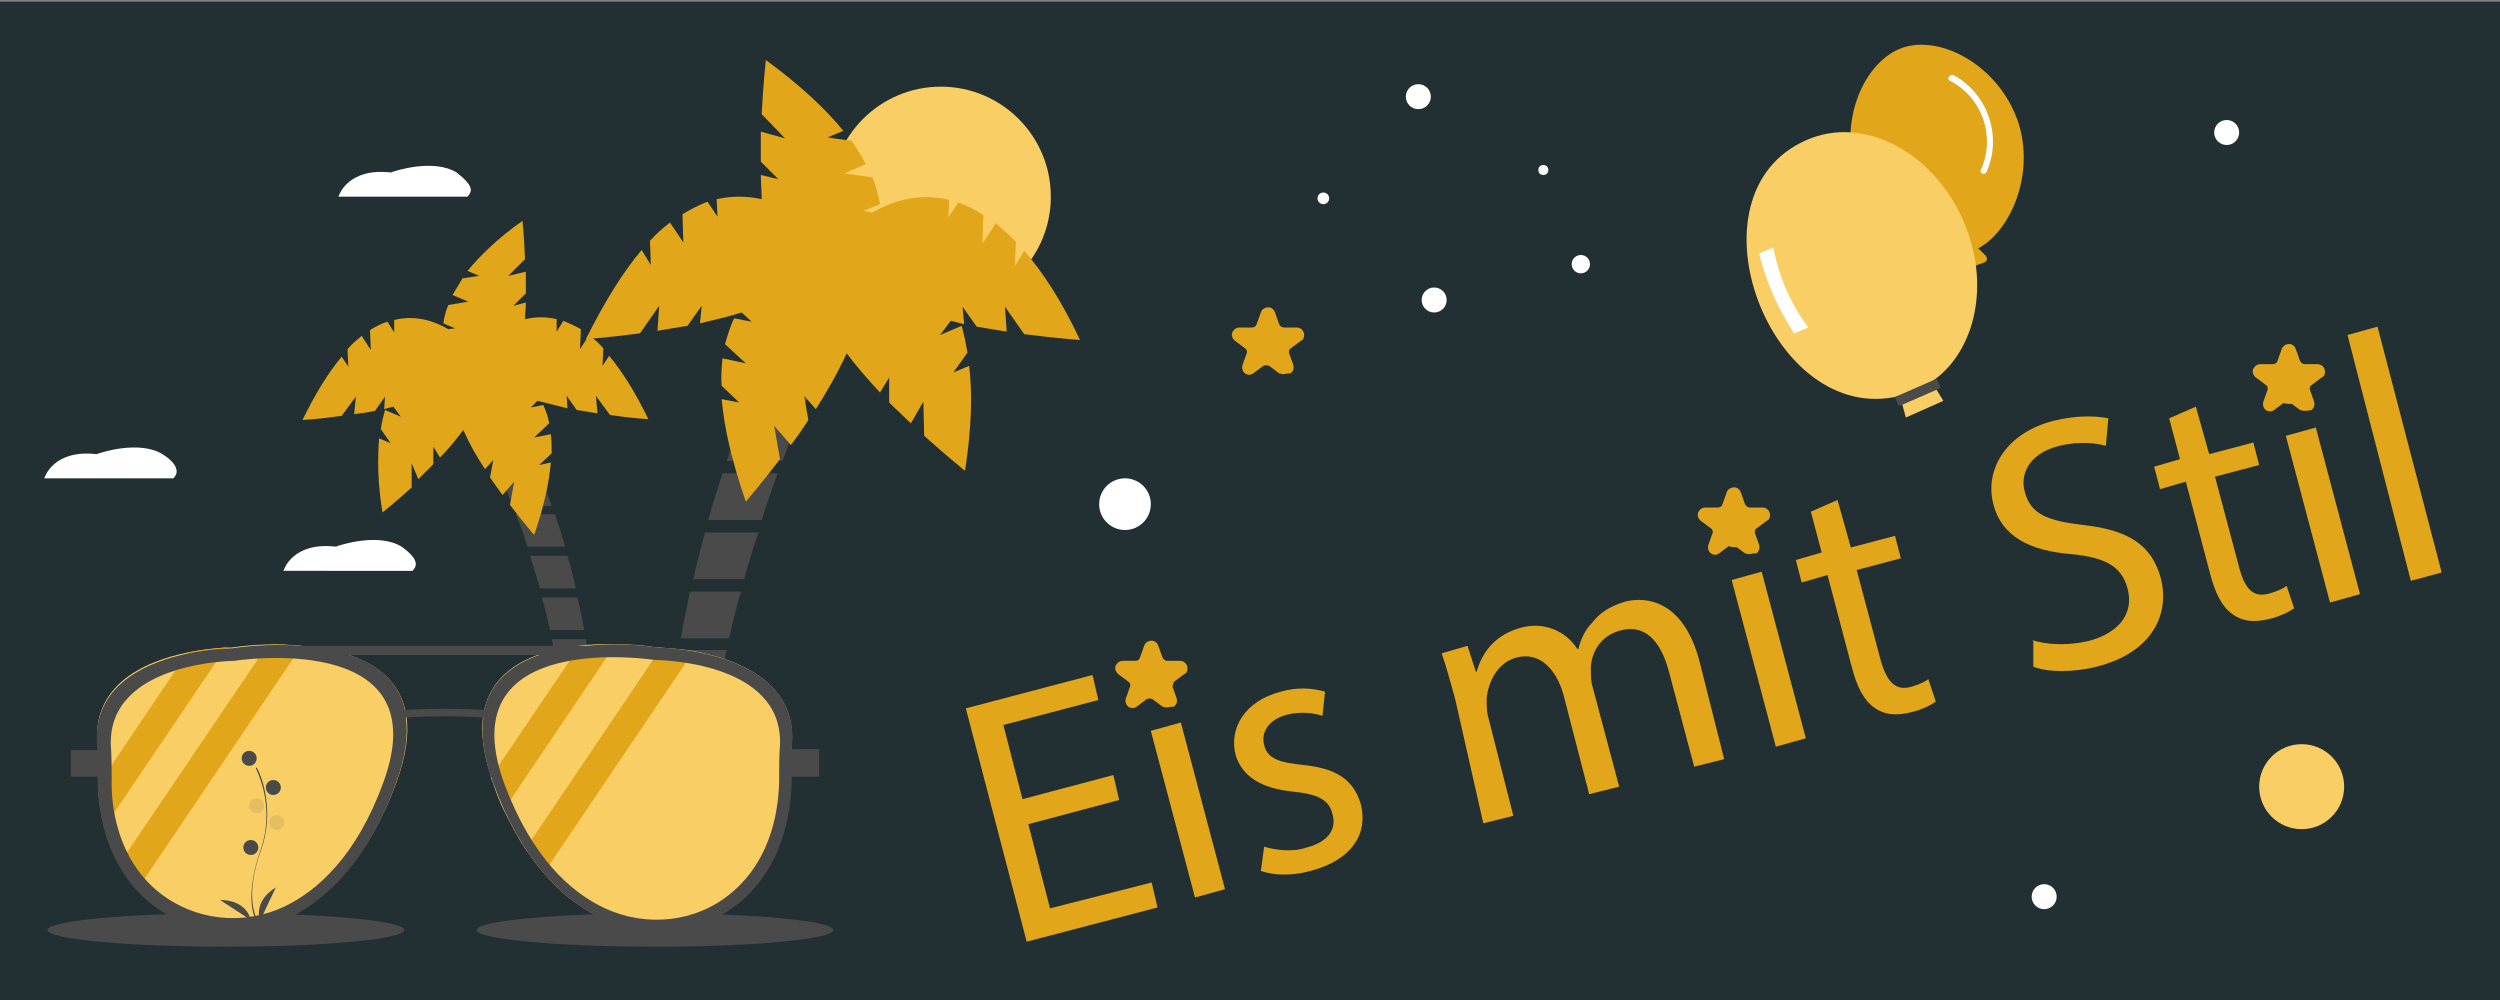 <?xml version="1.0" encoding="utf-8"?>
<!-- Generator: Adobe Illustrator 22.0.0, SVG Export Plug-In . SVG Version: 6.00 Build 0)  -->
<svg version="1.1" id="Ebene_1" xmlns="http://www.w3.org/2000/svg" xmlns:xlink="http://www.w3.org/1999/xlink" x="0px" y="0px"
	 viewBox="0 0 300 120" style="enable-background:new 0 0 300 120;" xml:space="preserve">
<rect x="0" y="0" width="300" height="120" fill="#808080" stroke="none"/>
<style type="text/css">
	.st0{fill:#233033;}
	.st1{fill:#FFFFFF;}
	.st2{fill:#F9CE64;}
	.st3{fill:#E1A61A;}
	.st4{fill:#4A4A4A;}
	.st5{opacity:0.1;fill:#233033;enable-background:new    ;}
	.st6{enable-background:new    ;}
</style>
<rect y="0.2" class="st0" width="300" height="120"/>
<circle class="st1" cx="135" cy="60.5" r="3.1"/>
<circle class="st2" cx="276.2" cy="94.4" r="5.1"/>
<circle class="st1" cx="267.2" cy="15.9" r="1.5"/>
<circle class="st1" cx="245.3" cy="107.6" r="1.5"/>
<path class="st3" d="M140,84.9c-0.2,0-0.4-0.1-0.5-0.1l-1.2-0.9c-0.2-0.1-0.5-0.1-0.7,0l-1.2,0.9c-0.4,0.3-0.9,0.2-1.2-0.2
	c-0.1-0.2-0.2-0.5-0.1-0.8l0.5-1.4c0.1-0.2,0-0.5-0.2-0.6l-1.2-0.9c-0.4-0.3-0.5-0.9-0.2-1.2c0.1-0.2,0.4-0.4,0.7-0.4h1.5
	c0.3,0,0.5-0.1,0.6-0.4l0.5-1.4c0.1-0.4,0.6-0.7,1.1-0.6c0.3,0.1,0.5,0.3,0.6,0.6l0.5,1.4c0.1,0.2,0.3,0.4,0.6,0.4h1.5
	c0.5,0,0.9,0.4,0.9,0.9c0,0.3-0.1,0.6-0.4,0.7l-1.2,0.9c-0.2,0.1-0.3,0.4-0.2,0.6l0.5,1.4c0.1,0.4,0,0.7-0.3,1
	C140.4,84.8,140.2,84.9,140,84.9z"/>
<path class="st3" d="M209.9,66.5c-0.2,0-0.4-0.1-0.5-0.1l-1.2-0.9c-0.2-0.1-0.5-0.1-0.7,0l-1.2,0.9c-0.4,0.3-0.9,0.2-1.2-0.2
	c-0.1-0.2-0.2-0.5-0.1-0.8l0.5-1.4c0.1-0.2,0-0.5-0.2-0.6l-1.2-0.9c-0.4-0.3-0.5-0.9-0.2-1.2c0.1-0.2,0.4-0.4,0.7-0.4h1.5
	c0.3,0,0.5-0.1,0.6-0.4l0.5-1.4c0.1-0.4,0.6-0.7,1.1-0.6c0.3,0.1,0.5,0.3,0.6,0.6l0.5,1.4c0.1,0.2,0.3,0.4,0.6,0.4h1.5
	c0.5,0,0.9,0.4,0.9,0.9c0,0.3-0.1,0.6-0.4,0.7l-1.2,0.9c-0.2,0.1-0.3,0.4-0.2,0.6l0.5,1.4c0.1,0.4,0,0.7-0.3,1
	C210.2,66.4,210.1,66.5,209.9,66.5z"/>
<path class="st3" d="M276.5,49.3c-0.2,0-0.4-0.1-0.5-0.1l-1.2-0.9c-0.2-0.1-0.5-0.1-0.7,0l-1.2,0.9c-0.4,0.3-0.9,0.2-1.2-0.2
	c-0.1-0.2-0.2-0.5-0.1-0.8l0.5-1.4c0.1-0.2,0-0.5-0.2-0.6l-1.2-0.9c-0.4-0.3-0.5-0.9-0.2-1.2c0.1-0.2,0.4-0.4,0.7-0.4h1.5
	c0.3,0,0.5-0.1,0.6-0.4l0.5-1.4c0.1-0.4,0.6-0.7,1.1-0.6c0.3,0.1,0.5,0.3,0.6,0.6l0.5,1.4c0.1,0.2,0.3,0.4,0.6,0.4h1.5
	c0.5,0,0.9,0.4,0.9,0.9c0,0.3-0.1,0.6-0.4,0.7l-1.2,0.9c-0.2,0.1-0.3,0.4-0.2,0.6l0.5,1.4c0.1,0.4,0,0.7-0.3,1
	C276.9,49.3,276.8,49.3,276.5,49.3z"/>
<g>
	<circle class="st2" cx="112.9" cy="23.6" r="13.2"/>
	<path class="st4" d="M80.4,85.1c-0.2,1.9-0.4,3.8-0.6,5.6h5.3c0.2-1.9,0.4-3.7,0.7-5.6H80.4z"/>
	<path class="st4" d="M84.8,104.9c-0.1-1.9-0.2-3.7-0.1-5.6h-5.4c-0.1,2.1-0.1,4-0.1,5.6H84.8z"/>
	<path class="st4" d="M93.9,55.3c4.4-11.8,8.7-19.7,8.7-19.7l-4.5-2.7c-4.7,7.1-8.2,14.7-10.9,22.4C87.2,55.3,93.9,55.3,93.9,55.3z"
		/>
	<path class="st4" d="M79.7,92.2c-0.2,2-0.3,3.9-0.4,5.6h5.3c0.1-1.9,0.2-3.7,0.3-5.6H79.7z"/>
	<path class="st4" d="M81.5,78c-0.3,1.9-0.6,3.8-0.9,5.6h5.5c0.3-1.9,0.7-3.7,1.1-5.6H81.5z"/>
	<path class="st4" d="M86.7,56.8c-0.6,1.9-1.2,3.7-1.7,5.6h6.4c0.6-1.9,1.3-3.8,1.9-5.6H86.7z"/>
	<path class="st4" d="M82.8,71c-0.4,1.9-0.8,3.8-1.1,5.6h5.8c0.4-1.9,0.9-3.8,1.4-5.6H82.8z"/>
	<path class="st4" d="M79.1,106.3c0,2.4,0.1,3.8,0.1,3.8l-0.1,1.1h6.3c-0.3-1.6-0.4-3.2-0.6-4.9H79.1z"/>
	<path class="st4" d="M84.6,63.9c-0.5,1.9-1,3.7-1.4,5.6h6.1c0.5-1.9,1.1-3.8,1.7-5.6C91,63.9,84.6,63.9,84.6,63.9z"/>
	<path class="st3" d="M129.6,40.8c-2.2-4.7-4.5-8.2-6.7-10.7l-1.1,1.8l0.1-2.9c-0.8-0.8-1.6-1.5-2.4-2.2l-1.6,2.4l0.1-3.4
		c-0.9-0.6-1.9-1.1-3-1.5l-1.2,1.8l0.1-2.1c-4-1-7.3,0.4-9.2,1.5l-1.1-0.2l2-0.8c-0.2-1.1-0.5-2.2-0.9-3.2l-3.4-0.5l2.6-1.1
		c-0.5-1-1.1-1.9-1.7-2.8l-2.9-0.4l1.9-0.8c-2.1-2.6-5.2-5.5-9.3-8.5c0,0-0.3,2.7-0.5,6.5l2.8,2.9l-2.9-0.8c0,1.2,0,2.4,0,3.6
		l2.1,2.1L91.3,21c0,1,0.1,1.9,0.1,2.9c-1.8-0.4-3.6-0.4-5.4,0l0.1,2.1l-1.2-1.8c-1,0.4-2,0.9-3,1.5l0.1,3.4l-1.6-2.4
		c-0.9,0.7-1.7,1.4-2.4,2.2l0.1,2.9L77,30c-2.2,2.6-4.4,6.1-6.7,10.7c0,0,2.7-0.2,6.5-0.7l2.3-3.3l-0.2,3c1.1-0.2,2.3-0.4,3.6-0.6
		l1.7-2.4L84,38.8c1.7-0.4,3.4-0.8,5-1.3l1.2,1.1l-2.1-0.4c-0.5,1-0.8,2.1-1.1,3.1l2.5,2.3L86.7,43c-0.1,1.1-0.2,2.2-0.1,3.3l2.1,2
		l-2.1-0.4c0.3,3.4,1.2,7.4,2.9,12.3c0,0,1.8-2.1,4.1-5.1l-0.7-4l2,2.3c0.7-0.9,1.4-1.9,2.1-3l-0.5-2.9l1.4,1.6
		c1.4-2.2,2.7-4.5,3.7-6.7c1.2,1.6,2.6,3.2,4,4.7l1.1-1.8v3c0.9,0.9,1.8,1.7,2.6,2.5l1.5-2.6l0.1,4.1c2.8,2.5,4.9,4.2,4.9,4.2
		c0.8-5.1,0.9-9.3,0.5-12.6l-1.9,0.8l1.7-2.4c-0.2-1.1-0.4-2.1-0.7-3.2l-2.6,1.1l1.3-1.7c0.5,0.1,1.1,0.3,1.6,0.4l-0.2-2.1l1.7,2.4
		c1.2,0.2,2.4,0.4,3.6,0.6l-0.2-3l2.3,3.3C126.8,40.6,129.6,40.8,129.6,40.8z"/>
	<path class="st4" d="M71,81.7c0.2,1.4,0.3,2.7,0.4,3.9h-3.7c-0.1-1.3-0.3-2.6-0.5-3.9H71z"/>
	<path class="st4" d="M68,95.6c0.1-1.3,0.1-2.6,0.1-3.9h3.8c0.1,1.5,0.1,2.8,0.1,3.9H68z"/>
	<path class="st4" d="M61.5,60.7c-3.1-8.3-6.2-13.9-6.2-13.9l3.2-1.9c3.3,5,5.8,10.4,7.7,15.8H61.5z"/>
	<path class="st4" d="M71.5,86.7c0.1,1.4,0.2,2.7,0.3,3.9H68c0-1.3-0.1-2.6-0.2-3.9H71.5z"/>
	<path class="st4" d="M70.3,76.7c0.2,1.4,0.4,2.7,0.6,3.9H67c-0.2-1.3-0.5-2.6-0.8-3.9H70.3z"/>
	<path class="st4" d="M66.6,61.7c0.4,1.3,0.9,2.6,1.2,3.9h-4.5c-0.4-1.4-0.9-2.7-1.4-3.9C61.9,61.7,66.6,61.7,66.6,61.7z"/>
	<path class="st4" d="M69.3,71.7c0.3,1.3,0.6,2.7,0.8,3.9H66c-0.3-1.3-0.6-2.7-1-3.9H69.3z"/>
	<path class="st4" d="M71.9,96.7c0,1.7-0.1,2.7-0.1,2.7v0.8h-4.4c0.2-1.1,0.3-2.3,0.4-3.4L71.9,96.7z"/>
	<path class="st4" d="M68.1,66.7c0.4,1.3,0.7,2.6,1,3.9h-4.3c-0.4-1.3-0.8-2.7-1.2-3.9H68.1z"/>
	<path class="st3" d="M36.3,50.4c1.6-3.3,3.2-5.8,4.7-7.6l0.8,1.2l-0.1-2.1c0.5-0.6,1.1-1.1,1.7-1.6l1.1,1.7l-0.1-2.4
		c0.7-0.4,1.4-0.8,2.1-1l0.8,1.3v-1.5c2.8-0.7,5.1,0.3,6.5,1.1l0.8-0.1l-1.4-0.6c0.1-0.8,0.3-1.5,0.6-2.2l2.4-0.4l-1.9-0.8
		c0.4-0.7,0.8-1.3,1.2-2l2-0.3l-1.4-0.6c1.5-1.8,3.6-3.9,6.6-6c0,0,0.2,1.9,0.3,4.6l-2,2l2.1-0.5c0,0.8,0,1.7,0,2.6l-1.5,1.5
		l1.5-0.4c0,0.7-0.1,1.3-0.1,2c1.3-0.3,2.6-0.3,3.8,0v1.5l0.8-1.3c0.7,0.3,1.4,0.6,2.1,1l-0.1,2.4l1.1-1.7c0.6,0.5,1.2,1,1.7,1.6
		l-0.1,2.1l0.8-1.2c1.5,1.8,3.1,4.3,4.7,7.6c0,0-1.9-0.1-4.6-0.5l-1.7-2.3l0.2,2.1c-0.8-0.1-1.7-0.3-2.5-0.4L68,47.5l0.1,1.5
		c-1.2-0.3-2.4-0.6-3.6-0.9l-0.8,0.8l1.5-0.3c0.3,0.7,0.6,1.5,0.7,2.2l-1.8,1.7l2-0.4c0.1,0.8,0.1,1.5,0.1,2.3l-1.5,1.4l1.4-0.3
		c-0.2,2.4-0.8,5.2-2,8.7c0,0-1.3-1.5-2.9-3.6l0.5-2.8l-1.4,1.6c-0.5-0.7-1-1.4-1.5-2.1l0.4-2.1l-1,1.1c-1-1.5-1.9-3.1-2.6-4.7
		c-0.9,1.2-1.8,2.3-2.8,3.3L52,53.6v2.1c-0.6,0.6-1.2,1.2-1.8,1.8l-0.8-1.9v2.9c-2,1.8-3.5,3-3.5,3c-0.6-3.6-0.6-6.5-0.4-8.9
		l1.4,0.6l-1.2-1.7c0.1-0.8,0.3-1.5,0.5-2.3l1.9,0.8l-0.9-1.2c-0.4,0.1-0.8,0.2-1.1,0.3l0.1-1.5L45,49.3c-0.9,0.2-1.7,0.3-2.5,0.4
		l0.2-2.1L41,49.9C38.3,50.3,36.3,50.4,36.3,50.4z"/>
	<ellipse class="st4" cx="27.1" cy="111.6" rx="21.4" ry="2"/>
	<ellipse class="st4" cx="78.6" cy="111.6" rx="21.4" ry="2"/>
	<path class="st2" d="M94.8,90.9c0,0,1.5,10.7-5.9,17.1c-4.8,4.1-11.6,4.8-17.3,1.9c-2.1-1.1-4.3-2.7-6.4-5.2
		c-0.8-0.9-1.5-1.9-2.2-2.9c-1-1.5-1.8-3.1-2.6-4.7c-0.5-1-0.9-2.1-1.3-3.3c-0.1-0.2-0.2-0.4-0.2-0.7c-3.8-11.4,3.6-14.8,10.5-15.6
		c1.4-0.2,2.9-0.2,4.3-0.2c1.7,0,3.4,0.1,5.1,0.4c0,0,0.1,0,0.4,0c1.3,0.1,2.6,0.2,3.9,0.4C88.5,79.1,96.6,82,94.8,90.9z"/>
	<path class="st2" d="M47.6,93.8c-3.4,9.3-8.3,13.8-12.5,16c-5.6,2.9-12.5,2.2-17.3-1.9c-0.5-0.4-0.9-0.8-1.3-1.3
		c-0.8-0.9-1.6-1.9-2.2-3c-0.8-1.4-1.4-2.8-1.8-4.4c-0.4-1.7-0.7-3.4-0.7-5.1c-0.1-1.1,0-2.2,0.1-3.3c-1.7-8.4,5.3-11.4,10.6-12.5
		c1.5-0.3,3.1-0.5,4.6-0.6c0.5,0,0.7,0,0.7,0c2.8-0.4,5.6-0.5,8.3-0.2C43.5,78.1,52.2,81.2,47.6,93.8z"/>
	<path class="st3" d="M27.1,77.7L12.5,99.3c-0.4-1.7-0.7-3.4-0.7-5.1l10.7-15.9C24,78,25.6,77.8,27.1,77.7z"/>
	<path class="st3" d="M36.2,77.5l-19.7,29.2c-0.8-0.9-1.6-1.9-2.2-3l17.8-26.3C33.5,77.3,34.8,77.4,36.2,77.5z"/>
	<path class="st3" d="M73.8,77.4L60.5,97.1c-0.5-1-0.9-2.1-1.3-3.3c-0.1-0.2-0.2-0.4-0.2-0.7l10.5-15.5
		C70.9,77.4,72.3,77.3,73.8,77.4z"/>
	<path class="st3" d="M83.2,78.2l-17.9,26.5c-0.8-0.9-1.5-1.9-2.2-2.9l16.2-24C80.6,77.8,81.9,77.9,83.2,78.2z"/>
	<path class="st4" d="M98.3,89.9H95c1.5-12-16.1-12.2-16.1-12.2c-2.8-0.4-5.6-0.5-8.4-0.2l0,0H36.1l0,0c-2.8-0.2-5.5-0.1-8.3,0.3
		c0,0-17.6,0.1-16.1,12.2H8.5v3.2h3.2c0,3.5,0.7,10.3,6,14.9c4.8,4.1,11.6,4.8,17.3,1.9c4.3-2.2,9.2-6.8,12.5-16
		c1.2-3.2,1.5-5.8,1.2-7.9c3.1-0.2,6.2-0.2,9.3,0c-0.3,2.1,0,4.7,1.2,7.9c3.4,9.3,8.3,13.8,12.5,16c5.6,2.9,12.5,2.2,17.3-1.9
		c5.3-4.6,6-11.4,6-14.9h3.3V89.9z M46,93.9c-3.2,8.8-7.9,13-11.9,14.9c-4.9,2.3-10.7,1.7-15-1.7c-5.1-4.1-5.8-10.5-5.7-13.7
		c0-1.3,0-2.6-0.1-3.9c-0.4-10.1,14.8-10.2,14.8-10.2S52.8,75.4,46,93.9L46,93.9z M58.1,85.2c-3.2-0.2-6.4-0.2-9.5,0
		c-0.8-3.6-3.5-5.6-6.7-6.6h22.8C61.6,79.7,58.9,81.7,58.1,85.2z M93.6,89.4c-0.1,1.3-0.1,2.6-0.1,3.9c0,3.3-0.7,9.7-5.8,13.9
		c-4.2,3.5-10.1,4.1-15.1,1.8c-4.1-1.9-8.8-6.1-12.1-15c-6.8-18.7,18.1-14.8,18.1-14.8S94,79.2,93.6,89.4z"/>
	<path class="st4" d="M30.7,110.4c0,0-0.4-0.7-0.5-2c-0.1-1.2,0-3.3,1-6.2c2-5.5-0.5-9.9-0.5-10l0.1-0.1c0.5,0.9,0.8,1.9,1,2.9
		c0.5,2.4,0.3,4.9-0.5,7.1c-2,5.5-0.5,8.1-0.5,8.1L30.7,110.4z"/>
	<circle class="st4" cx="29.9" cy="91" r="0.9"/>
	<circle class="st4" cx="32.8" cy="94.5" r="0.9"/>
	<circle class="st5" cx="30.8" cy="96.7" r="0.9"/>
	<circle class="st5" cx="33.2" cy="98.7" r="0.9"/>
	<circle class="st4" cx="30.1" cy="101.7" r="0.9"/>
	<path class="st4" d="M31.2,110.5c0,0-0.9-2.3,1.9-4L31.2,110.5z"/>
	<path class="st4" d="M30.1,110.4c0,0-0.4-2.4-3.7-2.4L30.1,110.4z"/>
	<path class="st1" d="M21.2,56.6c0,0.3-0.2,0.6-0.4,0.8l0,0H5.3l0.1-0.2c0,0,1.1-3.3,6.2-2.7c0.5-0.2,5.1-1.7,7.9,0
		C20.6,55.2,21.2,55.9,21.2,56.6z"/>
	<path class="st1" d="M49.9,67.7c0,0.3-0.2,0.6-0.4,0.8l0,0H34l0.1-0.2c0,0,1.1-3.3,6.2-2.7c0.5-0.2,5.1-1.7,7.9,0
		C49.3,66.4,49.9,67.1,49.9,67.7z"/>
	<path class="st1" d="M56.5,22.8c0,0.3-0.2,0.6-0.4,0.8l0,0H40.6l0.1-0.2c0,0,1.1-3.3,6.2-2.7c0.5-0.2,5.1-1.7,7.9,0
		C55.8,21.5,56.5,22.2,56.5,22.8z"/>
</g>
<path class="st3" d="M242.2,14.7c-2.3-6.8-9.2-10.5-13.8-9s-7.9,8.7-5.6,15.5c2.1,6.3,8.4,9.9,12.8,9.2c0,0.1-0.1,0.1-0.1,0.2
	l-0.2,1.1c0,0.3,0.2,0.5,0.4,0.6c0.1,0,0.2,0,0.2,0l2.2-0.8c0.3-0.1,0.4-0.4,0.3-0.6c0-0.1-0.1-0.1-0.1-0.2l-0.8-0.8
	c0,0-0.1,0-0.1-0.1C241.3,27.7,244.2,20.9,242.2,14.7z"/>
<path class="st1" d="M234,9.7c3.9,2,5.5,6.7,3.7,10.7c-0.2,0.4,0.5,0.7,0.7,0.2c1.9-4.3,0.1-9.4-4-11.6C234,8.9,233.5,9.5,234,9.7z"
	/>
<path class="st2" d="M235.6,26.5c-3.6-8.3-12-12.7-18.8-9.7c-15,6.5-4.3,34.6,11.2,30.7l0.7,2.6l4.5-2l-1.4-2.3
	C237.1,42.2,238.9,34,235.6,26.5z"/>
<path class="st1" d="M217,39.3l-1.7,0.7c-1.9-2.9-3.4-6.2-4.2-9.6l1.7-0.7C213.5,33.3,214.9,36.5,217,39.3z"/>
<rect x="227.3" y="46.6" transform="matrix(0.917 -0.4 0.4 0.917 0.297 95.837)" class="st4" width="5.5" height="1.2"/>
<g>
	<g class="st6">
		<path class="st3" d="M134.3,96l-10.9,2.9L126,109l12.2-3.1l0.7,3l-15.7,4.1l-7.3-28l15.2-4l0.7,3l-11.4,3l2.3,8.9l10.9-2.9
			L134.3,96z"/>
		<path class="st3" d="M140.8,80.8c0.3,1.3-0.3,2.4-1.7,2.9c-1.3,0.3-2.4-0.4-2.9-1.7c-0.3-1.3,0.3-2.6,1.7-2.9
			C139.4,78.8,140.5,79.5,140.8,80.8z M143.4,107.7l-5.3-20l3.6-1l5.3,20L143.4,107.7z"/>
		<path class="st3" d="M151.7,101.6c1.3,0.4,3.4,0.7,5.1,0.1c2.7-0.7,3.6-2.3,3.1-4c-0.4-1.7-1.7-2.4-4.7-2.7
			c-4-0.4-6.1-1.9-6.9-4.3c-0.9-3.3,1.1-6.6,5.4-7.7c2-0.6,4-0.4,5.3,0l-0.3,2.9c-0.9-0.3-2.6-0.6-4.4-0.1c-2.1,0.6-3,2.1-2.6,3.6
			c0.4,1.7,1.9,2.1,4.7,2.4c3.9,0.4,6,1.7,6.9,4.7c0.9,3.6-1.1,6.7-6,8c-2.1,0.6-4.4,0.6-6,0L151.7,101.6z"/>
		<path class="st3" d="M174.6,83.8c-0.6-2.1-1-3.7-1.6-5.4l3.1-0.9l1,3.1h0.1c0.6-2.1,2-4.4,5.4-5.3c2.7-0.7,5.3,0.4,6.7,2.6h0.1
			c0.3-1.3,0.9-2.4,1.6-3.1c1-1.3,2.1-2,4-2.6c2.7-0.7,7,0,8.9,7l3,11.9l-3.6,0.9l-3-11.3c-1-3.9-3-5.9-6-5
			c-2.1,0.6-3.3,2.4-3.4,4.4c0,0.6,0,1.3,0.1,1.9l3.3,12.4l-3.6,0.9l-3.1-12c-0.9-3.1-2.9-5.1-5.6-4.4c-2.3,0.6-3.4,2.9-3.6,4.9
			c0,0.6,0,1.3,0.1,1.9l3.1,12.2l-3.6,0.9L174.6,83.8z"/>
		<path class="st3" d="M210.5,62.7c0.3,1.3-0.3,2.4-1.7,2.9c-1.3,0.3-2.4-0.4-2.9-1.7c-0.3-1.3,0.3-2.6,1.7-2.9
			C209.1,60.7,210.2,61.5,210.5,62.7z M213.1,89.6l-5.3-20l3.6-1l5.3,20L213.1,89.6z"/>
		<path class="st3" d="M220.5,60l1.6,5.7l5.3-1.4l0.7,2.7l-5.3,1.4l2.9,10.9c0.7,2.4,1.7,3.7,3.7,3.1c1-0.3,1.6-0.6,2-0.9l0.9,2.7
			c-0.6,0.4-1.7,1-3.1,1.3c-1.7,0.4-3.1,0.3-4.3-0.6c-1.3-0.9-2.1-2.6-2.7-4.9l-2.9-11l-3.1,0.9l-0.7-2.7l3.1-0.9l-1.3-4.9L220.5,60
			z"/>
		<path class="st3" d="M243.8,76.8c1.9,0.6,4.4,0.7,6.9,0.1c3.7-1,5.4-3.4,4.6-6.3c-0.7-2.6-2.6-3.7-6.7-4.1c-5-0.4-8.4-2.1-9.4-6
			c-1.1-4.3,1.7-8.6,7.2-10c2.9-0.7,5.1-0.6,6.6-0.3l-0.3,3.3c-1-0.3-3.1-0.6-5.6,0c-3.9,1-4.7,3.7-4.1,5.6c0.7,2.6,2.7,3.4,7,3.9
			c5.3,0.6,8.2,2.3,9.3,6.4c1.1,4.3-1,8.9-7.7,10.6c-2.7,0.7-5.9,0.7-7.6,0v-3.2H243.8z"/>
		<path class="st3" d="M263.5,48.8l1.6,5.7l5.3-1.4l0.7,2.7l-5.3,1.4l2.9,10.9c0.7,2.6,1.7,3.7,3.7,3.1c1-0.3,1.6-0.6,2-0.9l0.9,2.7
			c-0.6,0.4-1.7,1-3.1,1.3c-1.7,0.4-3.1,0.3-4.3-0.6c-1.3-0.9-2.1-2.6-2.7-4.9l-2.9-11l-3.1,0.9l-0.7-2.7l3.1-0.9l-1.3-4.9
			L263.5,48.8z"/>
		<path class="st3" d="M277,45.5c0.3,1.3-0.3,2.4-1.7,2.9c-1.3,0.3-2.4-0.4-2.9-1.7c-0.3-1.3,0.3-2.6,1.7-2.9
			C275.6,43.4,276.7,44.2,277,45.5z M279.6,72.3l-5.3-20l3.6-1l5.3,20L279.6,72.3z"/>
		<path class="st3" d="M281.7,40.2l3.6-1l7.7,29.5l-3.7,1L281.7,40.2z"/>
	</g>
</g>
<circle class="st1" cx="172.1" cy="36" r="1.5"/>
<circle class="st1" cx="170.2" cy="11.6" r="1.5"/>
<circle class="st1" cx="185.2" cy="20.4" r="0.6"/>
<circle class="st1" cx="158.8" cy="23.8" r="0.7"/>
<circle class="st1" cx="189.7" cy="31.7" r="1.1"/>
<path class="st3" d="M154,44.9c-0.2,0-0.4-0.1-0.5-0.1l-1.2-0.9c-0.2-0.1-0.5-0.1-0.7,0l-1.2,0.9c-0.4,0.3-0.9,0.2-1.2-0.2
	c-0.1-0.2-0.2-0.5-0.1-0.8l0.5-1.4c0.1-0.2,0-0.5-0.2-0.6l-1.2-0.9c-0.4-0.3-0.5-0.9-0.2-1.2c0.1-0.2,0.4-0.4,0.7-0.4h1.5
	c0.3,0,0.5-0.1,0.6-0.4l0.5-1.4c0.1-0.4,0.6-0.7,1.1-0.6c0.3,0.1,0.5,0.3,0.6,0.6l0.5,1.4c0.1,0.2,0.3,0.4,0.6,0.4h1.5
	c0.5,0,0.9,0.4,0.9,0.9c0,0.3-0.1,0.6-0.4,0.7l-1.2,0.9c-0.2,0.1-0.3,0.4-0.2,0.6l0.5,1.4c0.1,0.4,0,0.7-0.3,1
	C154.4,44.8,154.2,44.9,154,44.9z"/>
</svg>
